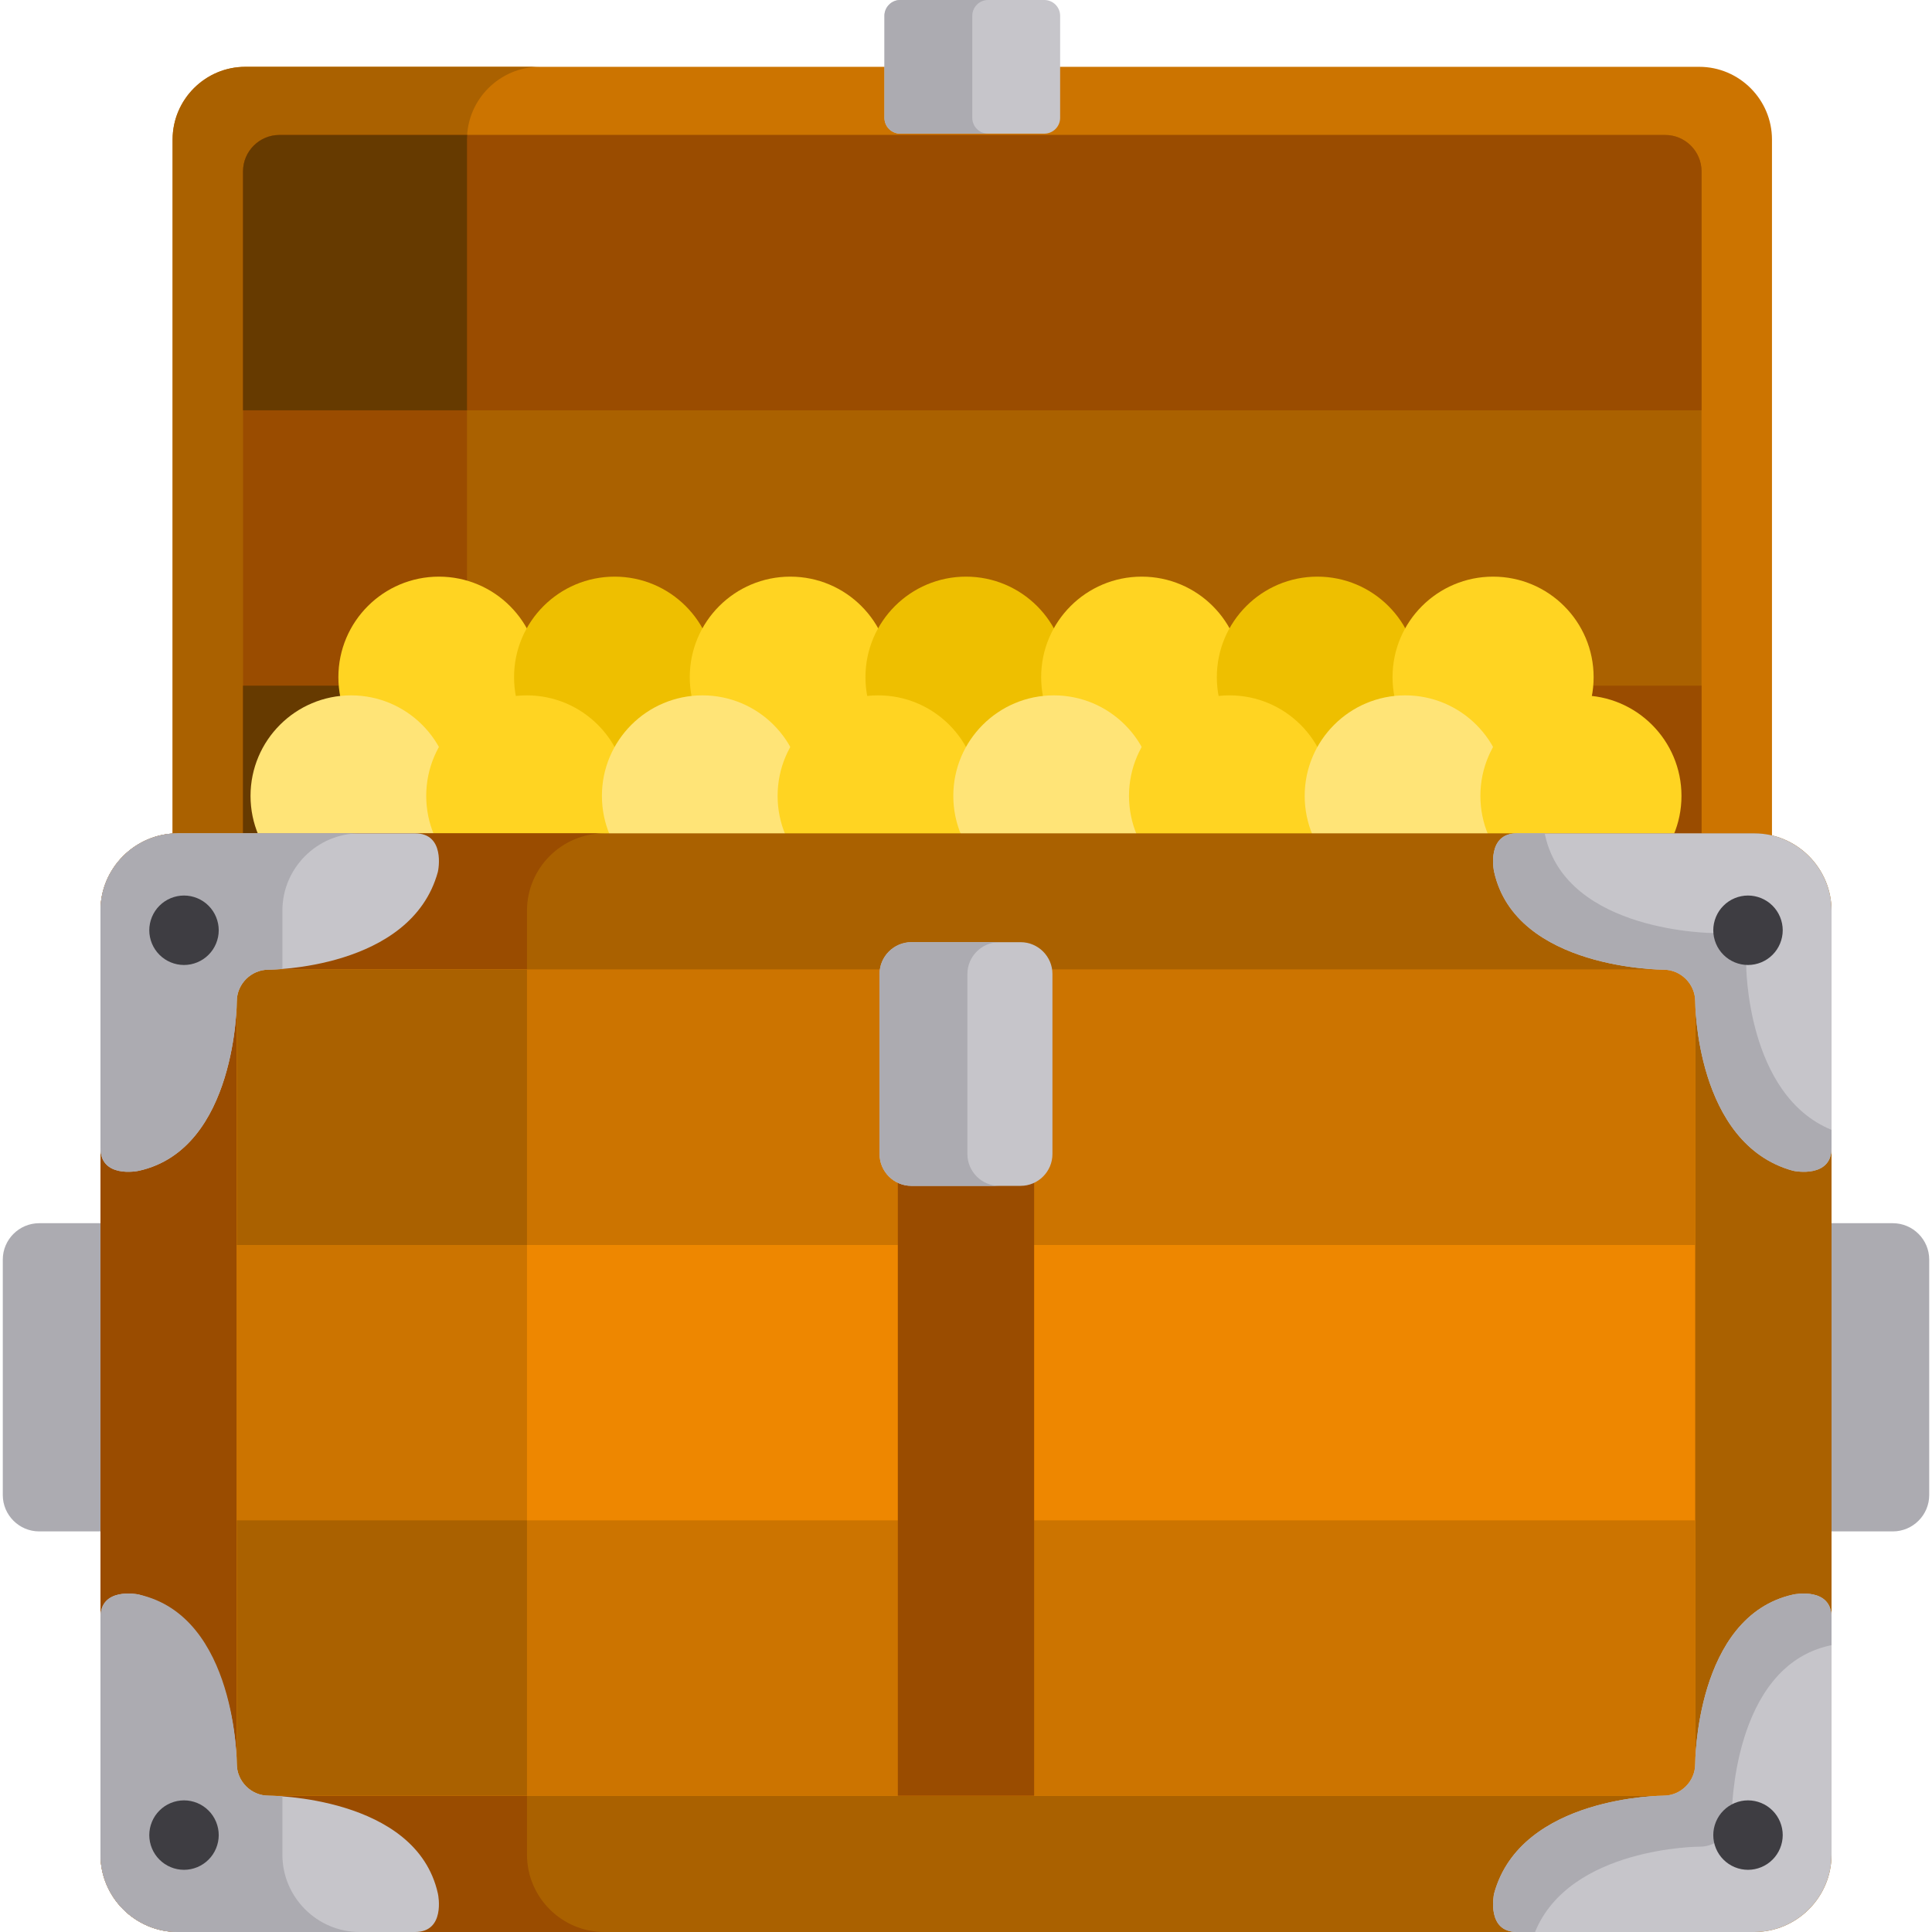 <?xml version="1.0" encoding="iso-8859-1"?>
<!-- Generator: Adobe Illustrator 19.0.0, SVG Export Plug-In . SVG Version: 6.00 Build 0)  -->
<svg version="1.1" id="Layer_1" xmlns="http://www.w3.org/2000/svg" xmlns:xlink="http://www.w3.org/1999/xlink" x="0px" y="0px"
	 viewBox="0 0 512 512" style="enable-background:new 0 0 512 512;" xml:space="preserve">
<path style="fill:#CC7400;" d="M450.325,17.709H65.007c-10.596,0-19.266,8.67-19.266,19.266v236.01
	c0,10.596,8.67,19.266,19.266,19.266h385.319c10.596,0,19.266-8.669,19.266-19.266V36.975
	C469.591,26.378,460.922,17.709,450.325,17.709z"/>
<g>
	<path style="fill:#AA6100;" d="M123.759,272.984V36.975c0-10.596,8.67-19.266,19.266-19.266H65.007
		c-10.596,0-19.266,8.67-19.266,19.266v236.01c0,10.596,8.67,19.266,19.266,19.266h78.019
		C132.43,292.25,123.759,283.58,123.759,272.984z"/>
	<path style="fill:#AA6100;" d="M441.294,35.77H74.038c-5.299,0-9.633,4.335-9.633,9.633v217.948c0,5.298,4.335,9.633,9.633,9.633
		h367.257c5.298,0,9.633-4.335,9.633-9.633V45.403C450.927,40.105,446.592,35.77,441.294,35.77z"/>
</g>
<g>
	<path style="fill:#9A4C00;" d="M123.759,36.975c0-0.406,0.037-0.804,0.062-1.204H74.038c-5.298,0-9.633,4.335-9.633,9.633v217.948
		c0,5.298,4.335,9.633,9.633,9.633h49.723l0,0V36.975H123.759z"/>
	<path style="fill:#9A4C00;" d="M64.405,45.403v63.335h386.522V45.403c0-5.299-4.335-9.633-9.633-9.633H74.038
		C68.739,35.77,64.405,40.105,64.405,45.403z"/>
</g>
<path style="fill:#663A00;" d="M123.821,35.77H74.038c-5.298,0-9.633,4.335-9.633,9.633v63.335h59.355V36.975
	C123.759,36.568,123.796,36.17,123.821,35.77z"/>
<path style="fill:#9A4C00;" d="M450.927,245.044v-63.336H64.405v63.335c0,5.299,4.335,9.633,9.633,9.633h367.257
	C446.592,254.677,450.927,250.342,450.927,245.044z"/>
<path style="fill:#C6C5CA;" d="M276.766,35.417h-38.2c-2.299,0-4.18-1.881-4.18-4.18V4.18c0-2.299,1.881-4.18,4.18-4.18h38.2
	c2.299,0,4.18,1.881,4.18,4.18v27.058C280.945,33.536,279.065,35.417,276.766,35.417z"/>
<path style="fill:#ACABB1;" d="M257.666,31.237V4.18c0-2.299,1.881-4.18,4.18-4.18h-23.279c-2.299,0-4.18,1.881-4.18,4.18v27.058
	c0,2.299,1.881,4.18,4.18,4.18h23.279C259.547,35.417,257.666,33.536,257.666,31.237z"/>
<path style="fill:#663A00;" d="M123.821,254.677H74.038c-5.298,0-9.633-4.335-9.633-9.633v-63.336h59.355v71.765
	C123.759,253.879,123.796,254.277,123.821,254.677z"/>
<circle style="fill:#FFD422;" cx="116.319" cy="179.461" r="26.645"/>
<circle style="fill:#EEBF00;" cx="162.879" cy="179.461" r="26.645"/>
<circle style="fill:#FFD422;" cx="209.44" cy="179.461" r="26.645"/>
<circle style="fill:#EEBF00;" cx="256.001" cy="179.461" r="26.645"/>
<circle style="fill:#FFD422;" cx="302.561" cy="179.461" r="26.645"/>
<circle style="fill:#EEBF00;" cx="349.122" cy="179.461" r="26.645"/>
<circle style="fill:#FFD422;" cx="395.682" cy="179.461" r="26.645"/>
<circle style="fill:#FFE477;" cx="93.038" cy="210.923" r="26.645"/>
<circle style="fill:#FFD422;" cx="139.599" cy="210.923" r="26.645"/>
<circle style="fill:#FFE477;" cx="186.16" cy="210.923" r="26.645"/>
<circle style="fill:#FFD422;" cx="232.72" cy="210.923" r="26.645"/>
<circle style="fill:#FFE477;" cx="279.281" cy="210.923" r="26.645"/>
<circle style="fill:#FFD422;" cx="325.841" cy="210.923" r="26.645"/>
<circle style="fill:#FFE477;" cx="372.402" cy="210.923" r="26.645"/>
<circle style="fill:#FFD422;" cx="418.963" cy="210.923" r="26.645"/>
<g>
	<path style="fill:#ACABB1;" d="M42.883,324.164H10.371c-5.299,0-9.633,4.335-9.633,9.633v62.407c0,5.298,4.335,9.633,9.633,9.633
		h32.512c5.299,0,9.633-4.335,9.633-9.633v-62.407C52.516,328.498,48.181,324.164,42.883,324.164z"/>
	<path style="fill:#ACABB1;" d="M501.63,324.164h-32.512c-5.298,0-9.633,4.335-9.633,9.633v62.407c0,5.298,4.335,9.633,9.633,9.633
		h32.511c5.298,0,9.633-4.335,9.633-9.633v-62.407C511.263,328.498,506.928,324.164,501.63,324.164z"/>
</g>
<path style="fill:#AA6100;" d="M464.904,220.846H47.097c-11.259,0-20.47,9.212-20.47,20.47V491.53c0,11.259,9.212,20.47,20.47,20.47
	h417.807c11.259,0,20.47-9.212,20.47-20.47V241.316C485.374,230.058,476.163,220.846,464.904,220.846z"/>
<path style="fill:#9A4C00;" d="M139.661,491.529V241.316c0-11.259,9.212-20.47,20.47-20.47H47.097
	c-11.259,0-20.47,9.212-20.47,20.47v250.213c0,11.259,9.212,20.47,20.47,20.47h113.034C148.872,512,139.661,502.788,139.661,491.529
	z"/>
<path style="fill:#EE8700;" d="M440.822,256.97H71.18c-4.636,0-8.429,3.793-8.429,8.429v202.049c0,4.636,3.793,8.429,8.429,8.429
	h369.642c4.636,0,8.429-3.793,8.429-8.429V265.399C449.25,260.763,445.457,256.97,440.822,256.97z"/>
<g>
	<path style="fill:#CC7400;" d="M71.18,256.97c-4.636,0-8.429,3.793-8.429,8.429v202.049c0,4.636,3.793,8.429,8.429,8.429h68.482
		V256.971H71.18V256.97z"/>
	<path style="fill:#CC7400;" d="M62.751,265.399v64.54H449.25v-64.54c0-4.636-3.793-8.429-8.429-8.429H71.18
		C66.544,256.97,62.751,260.763,62.751,265.399z"/>
	<path style="fill:#CC7400;" d="M449.25,467.448v-64.54H62.751v64.54c0,4.636,3.793,8.429,8.429,8.429h369.642
		C445.457,475.877,449.25,472.084,449.25,467.448z"/>
</g>
<g>
	<path style="fill:#AA6100;" d="M71.18,256.97c-4.636,0-8.429,3.793-8.429,8.429v64.54h76.91v-72.968H71.18V256.97z"/>
	<path style="fill:#AA6100;" d="M62.751,402.907v64.54c0,4.636,3.793,8.429,8.429,8.429h68.482v-72.968H62.751V402.907z"/>
</g>
<rect x="237.934" y="256.972" style="fill:#9A4C00;" width="36.123" height="218.906"/>
<path style="fill:#C6C5CA;" d="M110.012,220.846H47.097c-11.259,0-20.47,9.212-20.47,20.47v62.914
	c0.001,7.976,9.585,6.194,10.216,6.028v0.001c25.907-5.77,25.907-44.861,25.907-44.861c0-4.636,3.793-8.429,8.429-8.429
	c0,0,37.777,0,44.861-25.907h-0.001C116.206,230.431,117.987,220.848,110.012,220.846z"/>
<path style="fill:#ACABB1;" d="M95.309,220.846H47.097c-11.259,0-20.47,9.212-20.47,20.47v62.914
	c0.001,7.976,9.585,6.194,10.216,6.028v0.001c25.907-5.77,25.907-44.861,25.907-44.861c0-4.636,3.793-8.429,8.429-8.429
	c0,0,1.383-0.001,3.659-0.182v-15.472C74.839,230.057,84.051,220.846,95.309,220.846z"/>
<g>
	<path style="fill:#C6C5CA;" d="M26.627,428.615v62.914c0,11.259,9.212,20.47,20.47,20.47h62.914
		c7.976-0.001,6.194-9.585,6.028-10.216h0.001c-5.77-25.907-44.861-25.907-44.861-25.907c-4.636,0-8.429-3.793-8.429-8.429
		c0,0,0-37.777-25.907-44.861v0.001C36.213,422.421,26.628,420.639,26.627,428.615z"/>
	<path style="fill:#C6C5CA;" d="M401.989,512h62.914c11.259,0,20.47-9.212,20.47-20.47v-62.914
		c-0.001-7.976-9.585-6.194-10.216-6.028v-0.001c-25.907,5.77-25.907,44.861-25.907,44.861c0,4.636-3.793,8.429-8.429,8.429
		c0,0-37.777,0-44.861,25.907h0.001C395.795,502.415,394.014,511.999,401.989,512z"/>
	<path style="fill:#C6C5CA;" d="M485.374,304.23v-62.914c0-11.259-9.212-20.47-20.47-20.47h-62.914
		c-7.976,0.001-6.194,9.585-6.028,10.216h-0.001c5.77,25.907,44.861,25.907,44.861,25.907c4.636,0,8.429,3.793,8.429,8.429
		c0,0,0,37.777,25.907,44.861v-0.001C475.789,310.426,485.373,312.207,485.374,304.23z"/>
</g>
<g>
	<path style="fill:#ACABB1;" d="M462.76,255.704c0-4.636-3.793-8.429-8.429-8.429c0,0-39.091,0-44.861-25.907h0.001
		c-0.018-0.069-0.057-0.261-0.099-0.522h-7.381c-7.976,0.001-6.194,9.585-6.028,10.216h-0.001
		c5.77,25.907,44.861,25.907,44.861,25.907c4.636,0,8.429,3.793,8.429,8.429c0,0,0,37.777,25.907,44.861v-0.001
		c0.631,0.166,10.216,1.948,10.216-6.028v-4.809C462.776,290.171,462.76,255.704,462.76,255.704z"/>
	<path style="fill:#ACABB1;" d="M450.516,489.385c4.636,0,8.429-3.793,8.429-8.429c0,0,0-39.091,25.907-44.861v0.001
		c0.069-0.018,0.261-0.057,0.522-0.099v-7.381c-0.001-7.976-9.585-6.194-10.216-6.028v-0.001
		c-25.907,5.77-25.907,44.861-25.907,44.861c0,4.636-3.793,8.429-8.429,8.429c0,0-37.777,0-44.861,25.907h0.001
		c-0.166,0.631-1.948,10.216,6.028,10.216h4.809C416.049,489.403,450.516,489.385,450.516,489.385z"/>
</g>
<path style="fill:#C6C5CA;" d="M270.48,249.688H241.52c-4.636,0-8.429,3.793-8.429,8.429v47.72c0,4.636,3.793,8.429,8.429,8.429
	h28.959c4.636,0,8.429-3.793,8.429-8.429v-47.72C278.909,253.481,275.116,249.688,270.48,249.688z"/>
<g>
	<path style="fill:#ACABB1;" d="M256.371,305.837v-47.72c0-4.636,3.793-8.429,8.429-8.429h-23.279c-4.636,0-8.429,3.793-8.429,8.429
		v47.72c0,4.636,3.793,8.429,8.429,8.429h23.279C260.164,314.267,256.371,310.474,256.371,305.837z"/>
	<path style="fill:#ACABB1;" d="M95.309,512H47.097c-11.259,0-20.47-9.212-20.47-20.47v-62.914
		c0.001-7.976,9.585-6.194,10.216-6.028v-0.001c25.907,5.77,25.907,44.861,25.907,44.861c0,4.636,3.793,8.429,8.429,8.429
		c0,0,1.383,0.001,3.659,0.182v15.472C74.839,502.788,84.051,512,95.309,512z"/>
</g>
<g>
	<path style="fill:#3E3D42;" d="M48.763,255.732c-2.43,0-4.798-0.982-6.503-2.7c-1.719-1.706-2.7-4.087-2.7-6.503
		c0-2.418,0.981-4.798,2.7-6.505c1.705-1.718,4.073-2.699,6.503-2.699c2.429,0,4.798,0.981,6.503,2.699
		c1.719,1.706,2.7,4.087,2.7,6.505c0,2.417-0.981,4.798-2.7,6.503C53.561,254.75,51.192,255.732,48.763,255.732z"/>
	<path style="fill:#3E3D42;" d="M463.238,255.732c-2.43,0-4.798-0.982-6.503-2.7c-1.719-1.706-2.7-4.087-2.7-6.503
		c0-2.418,0.981-4.798,2.7-6.505c1.705-1.718,4.073-2.699,6.503-2.699c2.429,0,4.798,0.981,6.503,2.699
		c1.719,1.706,2.7,4.087,2.7,6.505c0,2.417-0.981,4.798-2.7,6.503C468.037,254.75,465.668,255.732,463.238,255.732z"/>
	<path style="fill:#3E3D42;" d="M463.238,495.522c-2.43,0-4.798-0.982-6.503-2.7c-1.719-1.706-2.7-4.087-2.7-6.503
		c0-2.418,0.981-4.798,2.7-6.505c1.705-1.718,4.073-2.699,6.503-2.699c2.429,0,4.798,0.981,6.503,2.699
		c1.719,1.706,2.7,4.087,2.7,6.505c0,2.417-0.981,4.798-2.7,6.503C468.037,494.54,465.668,495.522,463.238,495.522z"/>
	<path style="fill:#3E3D42;" d="M48.763,495.522c-2.43,0-4.798-0.982-6.503-2.7c-1.719-1.706-2.7-4.087-2.7-6.503
		c0-2.418,0.981-4.798,2.7-6.505c1.705-1.718,4.073-2.699,6.503-2.699c2.429,0,4.798,0.981,6.503,2.699
		c1.719,1.706,2.7,4.087,2.7,6.505c0,2.417-0.981,4.798-2.7,6.503C53.561,494.54,51.192,495.522,48.763,495.522z"/>
</g>
<g>
</g>
<g>
</g>
<g>
</g>
<g>
</g>
<g>
</g>
<g>
</g>
<g>
</g>
<g>
</g>
<g>
</g>
<g>
</g>
<g>
</g>
<g>
</g>
<g>
</g>
<g>
</g>
<g>
</g>
</svg>
